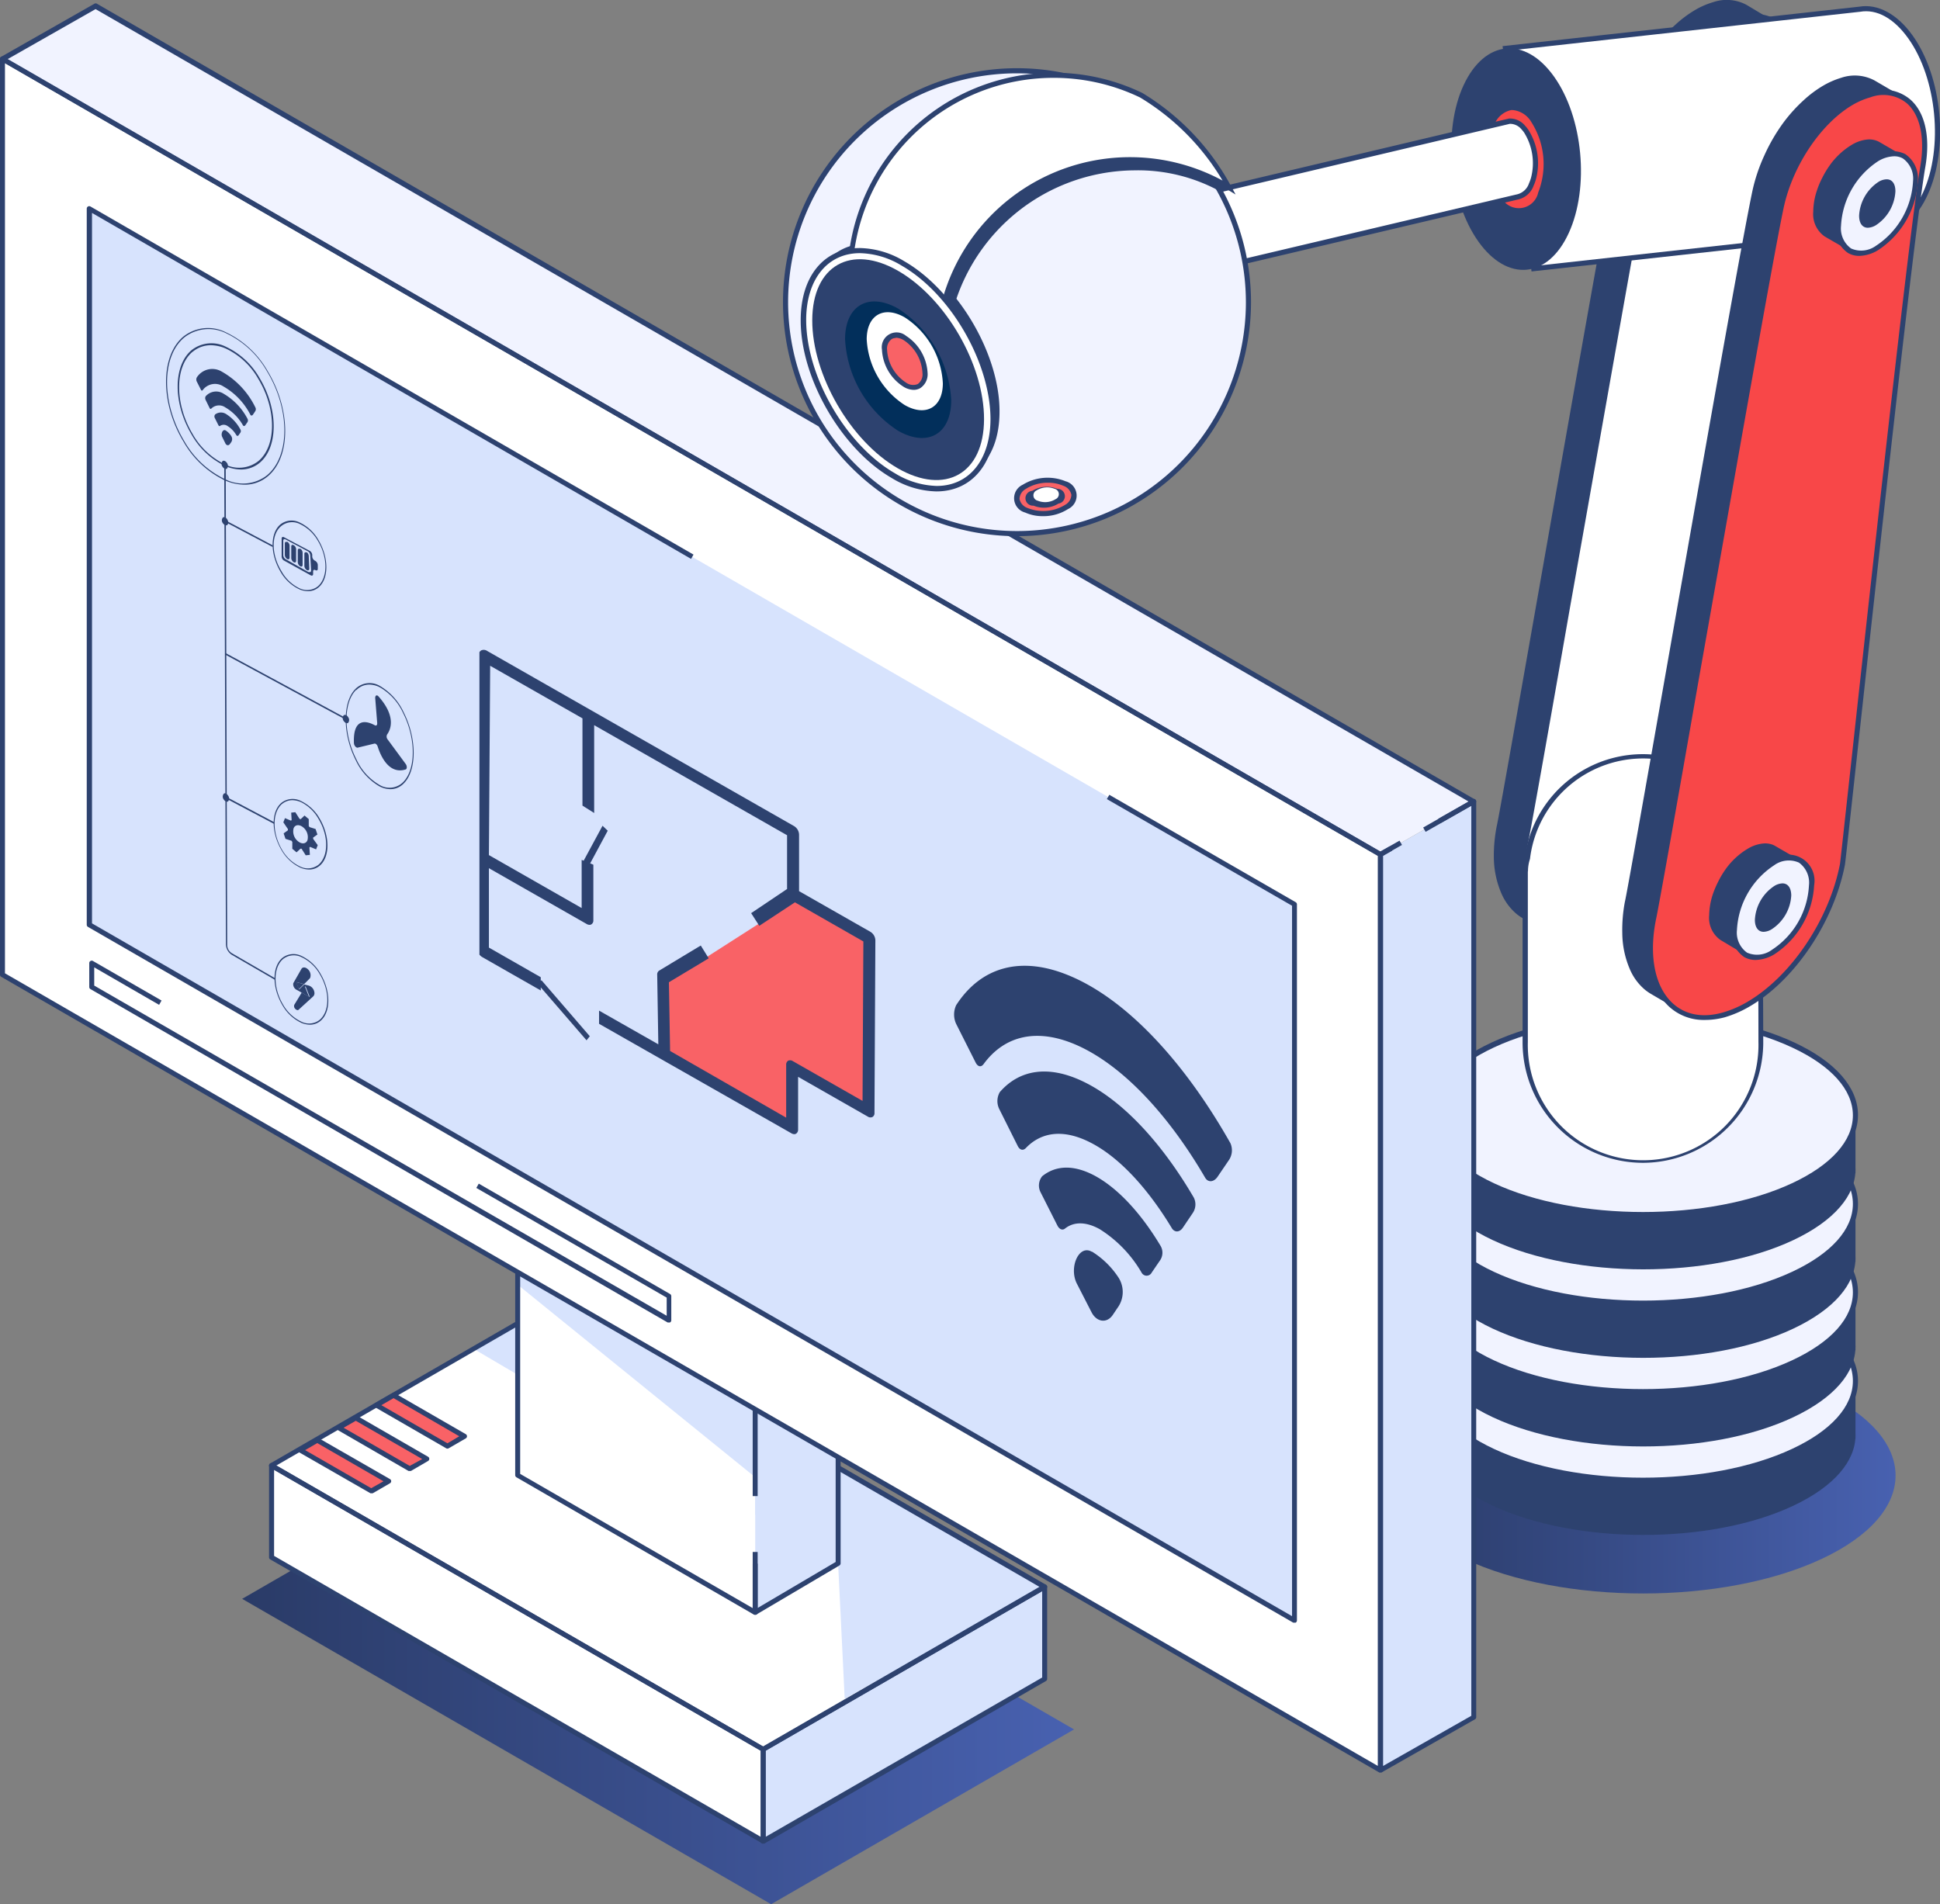 <svg xmlns="http://www.w3.org/2000/svg" xmlns:xlink="http://www.w3.org/1999/xlink" data-name="Layer 1" viewBox="0 0 261.89 257.1"><rect x="0" y="0" width="261.89" height="257.1" fill="#808080" stroke="none"/><defs><linearGradient id="a" x1="187.7" x2="255.89" y1="199.21" y2="199.21" gradientUnits="userSpaceOnUse"><stop offset="0" stop-color="#2a3b67"/><stop offset="1" stop-color="#4861b0"/></linearGradient><linearGradient id="b" x1="32.69" x2="144.99" y1="224.68" y2="224.68" xlink:href="#a"/></defs><path fill="url(#a)" d="M245.91,187.94c13.31,6.23,13.31,16.32,0,22.54s-34.91,6.22-48.22,0-13.32-16.31,0-22.54S232.59,181.72,245.91,187.94Z"/><rect width="57.36" height="7.81" x="193.12" y="186.45" fill="#2d426f"/><path fill="#2d426f" d="M242.08,184.3c11.2,5.24,11.2,13.72,0,19s-29.36,5.23-40.56,0-11.2-13.72,0-19S230.88,179.07,242.08,184.3Z"/><path fill="#f1f3ff" d="M242.08,177c11.2,5.23,11.2,13.72,0,19s-29.36,5.24-40.56,0-11.2-13.72,0-19S230.88,171.74,242.08,177Z"/><path fill="#2d426f" d="M221.8,200.19c-7.4,0-14.8-1.31-20.43-3.94s-8.6-6.07-8.6-9.8,3.06-7.2,8.6-9.79c11.26-5.26,29.59-5.26,40.85,0h0c5.55,2.59,8.6,6.07,8.6,9.79s-3,7.2-8.6,9.8S229.19,200.19,221.8,200.19Zm0-26.79c-7.29,0-14.58,1.3-20.14,3.89-5.28,2.47-8.2,5.73-8.2,9.16s2.92,6.7,8.2,9.17c11.11,5.19,29.17,5.19,40.27,0,5.29-2.47,8.2-5.73,8.2-9.17s-2.91-6.69-8.2-9.16h0C236.38,174.7,229.09,173.4,221.8,173.4Z"/><rect width="57.36" height="7.81" x="193.12" y="174.5" fill="#2d426f"/><path fill="#2d426f" d="M242.08,172.35c11.2,5.23,11.2,13.72,0,19s-29.36,5.24-40.56,0-11.2-13.72,0-19S230.88,167.11,242.08,172.35Z"/><path fill="#f1f3ff" d="M242.08,165c11.2,5.23,11.2,13.72,0,19s-29.36,5.23-40.56,0-11.2-13.73,0-19S230.88,159.79,242.08,165Z"/><path fill="#2d426f" d="M221.8,188.24c-7.4,0-14.8-1.32-20.43-4s-8.6-6.07-8.6-9.79,3.06-7.2,8.6-9.79c11.26-5.27,29.59-5.27,40.85,0,5.55,2.59,8.6,6.07,8.6,9.79s-3,7.2-8.6,9.79S229.19,188.24,221.8,188.24Zm0-26.8c-7.29,0-14.58,1.3-20.14,3.9-5.28,2.47-8.19,5.72-8.2,9.16s2.92,6.69,8.2,9.16c11.11,5.19,29.17,5.19,40.27,0,5.29-2.47,8.2-5.72,8.2-9.16s-2.91-6.69-8.2-9.16h0C236.38,162.74,229.09,161.44,221.8,161.44Z"/><rect width="57.36" height="7.81" x="193.12" y="162.54" fill="#2d426f"/><path fill="#2d426f" d="M242.08,160.39c11.2,5.24,11.2,13.72,0,19s-29.36,5.23-40.56,0-11.2-13.72,0-19S230.88,155.16,242.08,160.39Z"/><path fill="#f1f3ff" d="M242.08,153.07c11.2,5.23,11.2,13.72,0,19s-29.36,5.24-40.56,0-11.2-13.72,0-19S230.88,147.83,242.08,153.07Z"/><path fill="#2d426f" d="M221.8,176.29c-7.4,0-14.8-1.32-20.43-3.95s-8.6-6.07-8.6-9.79,3-7.21,8.6-9.8c11.26-5.26,29.59-5.26,40.85,0h0c5.55,2.59,8.6,6.07,8.6,9.8s-3,7.2-8.6,9.79S229.19,176.29,221.8,176.29Zm0-26.8c-7.29,0-14.59,1.3-20.14,3.89-5.28,2.47-8.2,5.73-8.2,9.17s2.92,6.69,8.2,9.16c11.11,5.19,29.17,5.19,40.27,0,5.29-2.47,8.2-5.73,8.2-9.16s-2.91-6.7-8.2-9.17h0C236.38,150.79,229.09,149.49,221.8,149.49Z"/><rect width="57.36" height="7.81" x="193.12" y="150.59" fill="#2d426f"/><path fill="#2d426f" d="M242.08,148.44c11.2,5.23,11.2,13.72,0,19s-29.36,5.23-40.56,0-11.2-13.73,0-19S230.88,143.2,242.08,148.44Z"/><path fill="#f1f3ff" d="M242.08,141.11c11.2,5.24,11.2,13.72,0,19s-29.36,5.23-40.56,0-11.2-13.72,0-19S230.88,135.88,242.08,141.11Z"/><path fill="#2d426f" d="M221.8,164.33c-7.4,0-14.8-1.32-20.43-4s-8.6-6.07-8.6-9.79,3-7.2,8.6-9.79c11.26-5.27,29.59-5.27,40.85,0,5.55,2.59,8.6,6.07,8.6,9.79s-3,7.2-8.6,9.79S229.19,164.33,221.8,164.33Zm0-26.79c-7.29,0-14.58,1.29-20.14,3.89-5.28,2.47-8.2,5.72-8.2,9.16s2.92,6.69,8.2,9.16c11.11,5.19,29.17,5.19,40.27,0,5.29-2.47,8.2-5.72,8.2-9.16s-2.91-6.69-8.2-9.16C236.38,138.83,229.09,137.54,221.8,137.54Z"/><g style="isolation:isolate"><path fill="#2d426f" d="M235.76.65A5.68,5.68,0,0,0,231.24.3a10.76,10.76,0,0,0-2.41,1.05,15.74,15.74,0,0,0-2.6,1.93,21,21,0,0,0-2.72,3,25.07,25.07,0,0,0-2.64,4.46,23.15,23.15,0,0,0-1.59,4.76c-2.41,11.41-16.58,93.36-17.22,96a20.52,20.52,0,0,0-.4,4.27,12.62,12.62,0,0,0,1,4.81,7.53,7.53,0,0,0,2.07,2.82,6.66,6.66,0,0,0,.82.57l3.86,2.26a6.66,6.66,0,0,1-.82-.57,7.53,7.53,0,0,1-2.07-2.82,12.62,12.62,0,0,1-1-4.81,20.46,20.46,0,0,1,.4-4.27c.64-2.65,14.81-84.6,17.22-96A23.15,23.15,0,0,1,224.73,13a25.07,25.07,0,0,1,2.64-4.46,21,21,0,0,1,2.72-3,15.4,15.4,0,0,1,2.61-1.93,10.49,10.49,0,0,1,2.4-1,5.67,5.67,0,0,1,4.52.35Z"/><path fill="#fff" d="M232.7,3.61a10.49,10.49,0,0,1,2.4-1c5.28-1.52,8.35,2.87,7.18,9.72-1.93,11.26-10.49,91.6-10.85,94.16-1.48,7.77-6.83,15.48-12.7,18.9a14.48,14.48,0,0,1-3.24,1.41c-7.05,2-11.33-3.77-9.57-13,.64-2.65,14.81-84.6,17.22-96C224.38,11.92,228.31,6.16,232.7,3.61Z"/><path fill="#2d426f" d="M212.82,127.5a6.89,6.89,0,0,1-4.75-1.76c-2.6-2.37-3.5-6.74-2.49-12,.26-1.07,2.76-15.3,5.67-31.78,4.5-25.57,10.1-57.39,11.55-64.23C224,11.84,228,5.92,232.52,3.31A10.86,10.86,0,0,1,235,2.23a5.67,5.67,0,0,1,5.61,1c2,1.76,2.7,5.09,2,9.13-1.46,8.53-6.79,57.29-9.36,80.73-.84,7.71-1.4,12.8-1.48,13.42-1.48,7.74-6.78,15.6-12.88,19.15a14.7,14.7,0,0,1-3.32,1.45A10.15,10.15,0,0,1,212.82,127.5ZM237.1,2.61a6.89,6.89,0,0,0-1.9.28,11,11,0,0,0-2.33,1h0c-4.32,2.51-8.19,8.25-9.39,14-1.44,6.82-7,38.64-11.55,64.2-3,17.17-5.41,30.74-5.68,31.81-.95,5-.13,9.15,2.28,11.35,1.73,1.57,4.1,2,6.86,1.19a13.93,13.93,0,0,0,3.16-1.38c5.94-3.45,11.1-11.13,12.54-18.66.08-.6.64-5.69,1.48-13.39,2.57-23.44,7.9-72.22,9.37-80.77.65-3.8,0-6.89-1.8-8.5A4.42,4.42,0,0,0,237.1,2.61Z"/></g><path fill="#fff" d="M259.92,26.11c2.81-6.16,1.9-15.62-2-21.12C255.83,2.08,253.34.86,251,1.24l-47.81,5.3,3.84,29.73L254.52,31C256.62,30.72,258.58,29.07,259.92,26.11Z"/><path fill="#2d426f" d="M206.75,36.65,202.84,6.23,251,.9c2.5-.42,5.13,1,7.19,3.89,4,5.59,4.91,15.22,2.06,21.46-1.35,3-3.36,4.78-5.67,5.13ZM203.61,6.84l3.75,29.05,47.12-5.2c2-.31,3.88-2,5.13-4.72h0c2.75-6,1.86-15.37-2-20.78-1.92-2.7-4.24-4-6.52-3.6Z"/><path fill="#2d426f" d="M211.78,31.45c-2.81,6.16-8.27,6.69-12.2,1.17s-4.84-15-2-21.12,8.27-6.68,12.2-1.17S214.59,25.3,211.78,31.45Z"/><path fill="#f84748" d="M208,26.12c-1.3,2.86-3.84,3.11-5.67.55a10.92,10.92,0,0,1-.94-9.84c1.3-2.86,3.84-3.11,5.67-.54A10.92,10.92,0,0,1,208,26.12Z"/><path fill="#2d426f" d="M205.1,28.78A4,4,0,0,1,202,26.87a11.35,11.35,0,0,1-1-10.18,3.34,3.34,0,0,1,6.27-.6,11.3,11.3,0,0,1,1,10.17,3.81,3.81,0,0,1-2.92,2.51Zm-.88-13.92H204A3.15,3.15,0,0,0,201.67,17a10.54,10.54,0,0,0,.91,9.48,2.67,2.67,0,0,0,5.07-.49h0a10.5,10.5,0,0,0-.91-9.48A3.27,3.27,0,0,0,204.22,14.86Z"/><path fill="#fff" d="M221.8,156.63a15.91,15.91,0,0,0,15.91-15.89s-.07-24.11-.28-24.75a15.74,15.74,0,0,0-31.26,0,5.53,5.53,0,0,0-.27,1.69v0s0,14.61,0,23a15.91,15.91,0,0,0,15.91,15.93Z"/><path fill="#2d426f" d="M221.8,157a16.27,16.27,0,0,1-16.26-16.28l0-23a5.69,5.69,0,0,1,.28-1.77,16.08,16.08,0,0,1,31.93.07c.2.59.27,20.75.28,24.78A16.28,16.28,0,0,1,221.8,157Zm-15.55-39.31,0,23a15.57,15.57,0,1,0,31.13,0c0-9.52-.12-23.94-.27-24.66a15.39,15.39,0,0,0-30.57-.06,5.31,5.31,0,0,0-.27,1.65Z"/><g style="isolation:isolate"><path fill="#2d426f" d="M253.05,10.86a5.67,5.67,0,0,0-4.52-.35,11.16,11.16,0,0,0-2.4,1.05,15.33,15.33,0,0,0-2.6,1.93,21.05,21.05,0,0,0-2.73,3A24.44,24.44,0,0,0,238.17,21a23.19,23.19,0,0,0-1.6,4.76c-2.41,11.41-16.57,93.36-17.22,96A20.42,20.42,0,0,0,219,126a12.62,12.62,0,0,0,1,4.81,7.41,7.41,0,0,0,2.06,2.82,6.66,6.66,0,0,0,.82.57l3.86,2.26a6.81,6.81,0,0,1-2.88-3.39,12.66,12.66,0,0,1-1-4.81,20.42,20.42,0,0,1,.39-4.27c.65-2.65,14.81-84.6,17.22-96a23,23,0,0,1,1.6-4.76,24.44,24.44,0,0,1,2.63-4.46,21.05,21.05,0,0,1,2.73-3,15.33,15.33,0,0,1,2.6-1.93,10.69,10.69,0,0,1,2.4-1.05,5.67,5.67,0,0,1,4.52.35Z"/><path fill="#f84748" d="M250,13.82a10.69,10.69,0,0,1,2.4-1.05c5.29-1.52,8.36,2.87,7.18,9.72-1.93,11.26-10.49,91.6-10.84,94.16-1.49,7.77-6.83,15.48-12.71,18.9a14.29,14.29,0,0,1-3.24,1.41c-7,2-11.33-3.77-9.57-13,.65-2.65,14.81-84.6,17.22-96C241.68,22.13,245.6,16.37,250,13.82Z"/><path fill="#2d426f" d="M230.11,137.71a6.91,6.91,0,0,1-4.75-1.76c-2.59-2.37-3.5-6.74-2.49-12,.26-1.07,2.77-15.33,5.68-31.83,4.5-25.55,10.1-57.35,11.55-64.18,1.24-5.88,5.24-11.8,9.72-14.41h0a10.68,10.68,0,0,1,2.48-1.08,5.65,5.65,0,0,1,5.6,1c2,1.77,2.71,5.1,2,9.14-1.46,8.52-6.78,57.22-9.34,80.62-.85,7.77-1.41,12.9-1.5,13.53-1.48,7.73-6.77,15.6-12.87,19.15a15.1,15.1,0,0,1-3.32,1.45A10.27,10.27,0,0,1,230.11,137.71ZM250.17,14.12h0c-4.33,2.51-8.19,8.25-9.4,14-1.44,6.81-7,38.6-11.54,64.15-3,17.2-5.42,30.78-5.68,31.86-1,5-.13,9.15,2.28,11.35,1.73,1.57,4.1,2,6.86,1.19a14.33,14.33,0,0,0,3.16-1.38c5.94-3.46,11.09-11.13,12.54-18.66.08-.6.64-5.73,1.49-13.49,2.56-23.41,7.89-72.13,9.35-80.67.65-3.8,0-6.9-1.79-8.5a5,5,0,0,0-4.95-.83A10.4,10.4,0,0,0,250.17,14.12Z"/></g><g style="isolation:isolate"><path fill="#2d426f" d="M231.2,120.81a12.86,12.86,0,0,1,.74-1.76,12,12,0,0,1,1-1.68,9.88,9.88,0,0,1,3-2.78,4.94,4.94,0,0,1,2.15-.71,2.87,2.87,0,0,1,1.18.16,2.33,2.33,0,0,1,.39.19l3.35,1.94a3.39,3.39,0,0,0-.39-.18,2.87,2.87,0,0,0-1.18-.16,4.69,4.69,0,0,0-2.15.71,9.88,9.88,0,0,0-3,2.78,12.5,12.5,0,0,0-1,1.67,13.54,13.54,0,0,0-.74,1.77,9.34,9.34,0,0,0-.47,2.8,3.63,3.63,0,0,0,1.52,3.35l-3.35-2a3.65,3.65,0,0,1-1.52-3.35A9.39,9.39,0,0,1,231.2,120.81Z"/><path fill="#f1f3ff" d="M239.29,116.54a11.45,11.45,0,0,0-5.21,9c0,3.32,2.36,4.65,5.24,3a11.45,11.45,0,0,0,5.21-9C244.52,116.21,242.18,114.87,239.29,116.54Z"/><path fill="#2d426f" d="M237,129.61a3.09,3.09,0,0,1-1.54-.39,4,4,0,0,1-1.71-3.66,11.88,11.88,0,0,1,5.39-9.32h0a3.52,3.52,0,0,1,5.76,3.28,11.9,11.9,0,0,1-5.38,9.33A5.12,5.12,0,0,1,237,129.61Zm2.48-12.77a11.12,11.12,0,0,0-5,8.72,3.32,3.32,0,0,0,1.36,3.06,3.37,3.37,0,0,0,3.36-.38,11.06,11.06,0,0,0,5-8.71,3.32,3.32,0,0,0-1.35-3.06,3.36,3.36,0,0,0-3.37.37Z"/></g><path fill="#2d426f" d="M238.08,125.81c-.74,0-1.18-.61-1.18-1.62a5.85,5.85,0,0,1,2.64-4.58,2.28,2.28,0,0,1,1.08-.34c.74,0,1.18.61,1.19,1.63a5.81,5.81,0,0,1-2.65,4.57,2.22,2.22,0,0,1-1.08.34Z"/><g style="isolation:isolate"><path fill="#2d426f" d="M245.27,25.74A11.15,11.15,0,0,1,246,24a12.43,12.43,0,0,1,1-1.67,10,10,0,0,1,3-2.79,5,5,0,0,1,2.15-.71,2.84,2.84,0,0,1,1.18.17,2.32,2.32,0,0,1,.39.18l3.35,1.95a2.35,2.35,0,0,0-.39-.19,3,3,0,0,0-1.18-.16,5,5,0,0,0-2.15.71,10,10,0,0,0-3,2.78,11.93,11.93,0,0,0-1,1.68,10.77,10.77,0,0,0-.74,1.76,9.1,9.1,0,0,0-.48,2.8,3.66,3.66,0,0,0,1.53,3.35l-3.35-1.94a3.68,3.68,0,0,1-1.53-3.35A9.17,9.17,0,0,1,245.27,25.74Z"/><path fill="#f1f3ff" d="M253.35,21.47a11.51,11.51,0,0,0-5.21,9c0,3.32,2.36,4.66,5.25,3a11.53,11.53,0,0,0,5.21-9C258.59,21.14,256.24,19.8,253.35,21.47Z"/><path fill="#2d426f" d="M251,34.55a3,3,0,0,1-1.54-.4,4,4,0,0,1-1.7-3.66,11.87,11.87,0,0,1,5.38-9.32,4,4,0,0,1,4.06-.37,4,4,0,0,1,1.7,3.66,11.87,11.87,0,0,1-5.38,9.32A5.11,5.11,0,0,1,251,34.55ZM255.7,21.1a4.37,4.37,0,0,0-2.17.67h0a11.11,11.11,0,0,0-5,8.72,3.33,3.33,0,0,0,1.36,3.06,3.39,3.39,0,0,0,3.36-.37,11.11,11.11,0,0,0,5-8.72,3.33,3.33,0,0,0-1.36-3.06A2.36,2.36,0,0,0,255.7,21.1Z"/></g><path fill="#2d426f" d="M252.15,30.75c-.74,0-1.18-.61-1.18-1.63a5.83,5.83,0,0,1,2.64-4.58,2.2,2.2,0,0,1,1.08-.33c.74,0,1.18.6,1.18,1.62a5.83,5.83,0,0,1-2.64,4.58,2.28,2.28,0,0,1-1.08.34Z"/><polygon fill="url(#b)" points="32.69 215.87 104.1 257.1 144.99 233.5 73.58 192.27 32.69 215.87"/><polygon fill="#fff" points="36.66 197.87 103.03 236.19 141.02 214.25 74.65 175.93 36.66 197.87"/><polygon fill="#d7e3fd" points="103.03 248.58 141.02 226.64 141.02 214.25 103.03 236.19 103.03 248.58"/><polygon fill="#fff" points="36.66 210.26 103.03 248.58 103.03 236.19 36.66 197.87 36.66 210.26"/><polygon fill="#d7e3fd" points="63.79 182.03 113.14 211.09 114.03 229.36 141.02 214.25 74.24 176.21 63.79 182.03"/><polygon fill="#f96266" points="40.55 195.78 50.14 201.32 52.44 199.99 42.86 194.45 40.55 195.78"/><polygon fill="#f96266" points="45.73 192.77 55.31 198.31 57.62 196.97 48.03 191.44 45.73 192.77"/><polygon fill="#f96266" points="50.81 189.72 60.4 195.25 62.71 193.92 53.12 188.39 50.81 189.72"/><path fill="#2d426f" d="M43,194.16a.34.34,0,0,0-.34,0l-2.31,1.33a.34.34,0,0,0-.16.3.33.33,0,0,0,.16.28L50,201.61a.33.33,0,0,0,.17,0,.32.32,0,0,0,.16,0l2.31-1.34a.34.34,0,0,0,.17-.29.33.33,0,0,0-.17-.28Zm7.11,6.77-8.92-5.14,1.64-.95L51.77,200Z"/><path fill="#2d426f" d="M48.2,191.15a.34.34,0,0,0-.34,0l-2.3,1.33a.33.33,0,0,0,0,.58l9.58,5.54a.33.33,0,0,0,.17,0,.35.35,0,0,0,.17,0l2.3-1.34a.33.33,0,0,0,0-.58Zm7.11,6.77-8.92-5.15,1.64-.94L57,197Z"/><path fill="#2d426f" d="M53.29,188.1a.34.34,0,0,0-.34,0l-2.3,1.33a.33.33,0,0,0,0,.58l9.58,5.53a.34.34,0,0,0,.17.05.37.37,0,0,0,.17-.05l2.3-1.33a.33.33,0,0,0,0-.58Zm7.11,6.77-8.92-5.15,1.64-.95L62,193.92Z"/><path fill="#2d426f" d="M74.82,175.64a.32.32,0,0,0-.33,0l-38,21.94a.33.33,0,0,0,0,.58l66.37,38.31a.34.34,0,0,0,.17.05.33.33,0,0,0,.16-.05l38-21.93a.33.33,0,0,0,0-.58ZM103,235.8l-65.7-37.93,37.32-21.56,65.7,37.94Z"/><path fill="#2d426f" d="M140.86,214l-38,21.94a.32.32,0,0,0-.17.28v12.4a.32.32,0,0,0,.17.29.33.33,0,0,0,.17,0,.32.32,0,0,0,.16,0l38-21.94a.34.34,0,0,0,.17-.29V214.25a.34.34,0,0,0-.17-.29A.32.32,0,0,0,140.86,214Zm-.17,12.49L103.36,248V236.38l37.33-21.55Z"/><path fill="#2d426f" d="M103.19,235.9,36.82,197.58a.34.34,0,0,0-.5.29v12.39a.32.32,0,0,0,.17.29l66.37,38.32a.33.33,0,0,0,.17,0,.32.32,0,0,0,.16,0,.32.32,0,0,0,.17-.29v-12.4A.32.32,0,0,0,103.19,235.9Zm-.5,12.1L37,210.07V198.45l65.7,37.93Z"/><polygon fill="#fff" points="69.89 199.19 101.95 217.7 101.95 182.82 69.89 164.31 69.89 199.19"/><polygon fill="#d7e3fd" points="101.95 217.7 113.14 211.09 113.14 176.21 101.95 182.82 101.95 217.7"/><polygon fill="#d7e3fd" points="69.95 173.51 101.78 199.31 101.95 189.47 70.05 171.14 69.95 173.51"/><path fill="#2d426f" d="M70.06,164a.34.34,0,0,0-.51.29v34.88a.34.34,0,0,0,.17.29L101.78,218a.34.34,0,0,0,.17,0,.37.37,0,0,0,.17,0,.34.34,0,0,0,.16-.29v-6.59h-.67v6L70.22,199V164.89L101.61,183v6.78h.67v-7a.34.34,0,0,0-.16-.29Z"/><path fill="#2d426f" d="M113.31,175.92a.34.34,0,0,0-.34,0l-11.19,6.61a.34.34,0,0,0-.17.29V202h.67V183l10.53-6.21v34.1l-10.53,6.21v-7.56h-.67v8.15a.34.34,0,0,0,.17.29.31.31,0,0,0,.34,0l11.19-6.61a.36.36,0,0,0,.17-.29V176.21A.34.34,0,0,0,113.31,175.92Z"/><polygon fill="#fff" points=".33 131.6 186.37 239.01 186.37 115.36 .33 7.95 .33 131.6"/><polygon fill="#d7e3fd" points="12.01 124.86 174.7 218.79 174.7 122.1 12.01 28.17 12.01 124.86"/><path fill="#2d426f" d="M149.75,107.31l-.33.58,25,14.4v95.92l-162-93.54V28.75L93,75.29l.29.17.33-.58-81.41-47a.33.33,0,0,0-.33,0,.34.34,0,0,0-.17.29v96.69a.34.34,0,0,0,.17.29l162.69,93.93a.37.37,0,0,0,.17,0,.34.34,0,0,0,.17,0,.34.34,0,0,0,.17-.29V122.1a.34.34,0,0,0-.17-.29Z"/><polygon fill="#d7e3fd" points="186.37 239.01 198.95 231.85 198.95 108.2 186.37 115.36 186.37 239.01"/><polygon fill="#f1f3ff" points=".33 7.95 186.37 115.36 198.95 108.2 12.91 .79 .33 7.95"/><path fill="#2d426f" d="M64.63,159.81l-.33.58L90,175.2v2.45L12.72,133.07v-2.46l8.76,5.06.33-.58-9.26-5.34a.32.32,0,0,0-.33,0,.31.31,0,0,0-.17.29v3.22a.32.32,0,0,0,.17.29l77.9,45a.33.33,0,0,0,.16,0,.34.34,0,0,0,.17,0,.34.34,0,0,0,.17-.29V175a.34.34,0,0,0-.17-.29Z"/><path fill="#2d426f" d="M.5,7.66a.32.32,0,0,0-.33,0A.32.32,0,0,0,0,8V131.6a.32.32,0,0,0,.17.29l186,107.41a.29.29,0,0,0,.16,0,.33.33,0,0,0,.17,0,.34.34,0,0,0,.17-.29V115.36a.34.34,0,0,0-.17-.29ZM186,238.43.67,131.41V8.53L186,115.55Z"/><path fill="#2d426f" d="M198.78,107.91l-4.63,2.64.33.58,4.14-2.35V231.66l-11.91,6.77V115.55l1.23-.7-.33-.58-1.4.8a.32.32,0,0,0-.17.29V239a.34.34,0,0,0,.16.29.35.35,0,0,0,.17,0,.33.33,0,0,0,.17,0l12.58-7.16a.32.32,0,0,0,.16-.29V108.2a.34.34,0,0,0-.16-.29A.34.34,0,0,0,198.78,107.91Z"/><path fill="#2d426f" d="M13.08.5a.33.33,0,0,0-.33,0L.17,7.66a.33.33,0,0,0,0,.58l186,107.41a.29.29,0,0,0,.16,0,.33.33,0,0,0,.17,0l2.76-1.57-.33-.58-2.6,1.47L1,8l11.9-6.77,185.37,107-6.15,3.5.33.58,6.66-3.79a.34.34,0,0,0,.16-.29.32.32,0,0,0-.16-.29Z"/><path fill="#2d426f" d="M25.87,47.27c-2.52,2.11-2.51,7.22,0,11.41a10.23,10.23,0,0,0,4.54,4.24,5.42,5.42,0,0,0,2.11.47,3.92,3.92,0,0,0,2.54-.91c2.52-2.11,2.51-7.23,0-11.41a10.22,10.22,0,0,0-4.54-4.24A4.32,4.32,0,0,0,25.87,47.27Zm.15.22a3.8,3.8,0,0,1,2.46-.88,5.2,5.2,0,0,1,2,.45,9.89,9.89,0,0,1,4.39,4.1c2.46,4.07,2.47,9.05,0,11.1a4.21,4.21,0,0,1-4.51.43A9.92,9.92,0,0,1,26,58.59C23.58,54.52,23.57,49.54,26,47.49Z"/><path fill="#2d426f" d="M24.76,45.44c-3.13,2.61-3.12,9,0,14.17a12.77,12.77,0,0,0,5.62,5.26,6.83,6.83,0,0,0,2.63.57,4.81,4.81,0,0,0,3.14-1.13c3.14-2.61,3.12-9,0-14.17a12.74,12.74,0,0,0-5.63-5.26A5.36,5.36,0,0,0,24.76,45.44Zm.1.14A5.29,5.29,0,0,1,30.54,45a12.53,12.53,0,0,1,5.52,5.16c3.1,5.13,3.11,11.39,0,14a5.27,5.27,0,0,1-5.67.54,12.52,12.52,0,0,1-5.53-5.17C21.79,54.42,21.78,48.16,24.86,45.58Z"/><path fill="#2d426f" d="M37.86,70.8c-1.41,1.18-1.41,4,0,6.38a5.75,5.75,0,0,0,2.54,2.38,3.07,3.07,0,0,0,1.18.26A2.17,2.17,0,0,0,43,79.31c1.41-1.18,1.4-4,0-6.38a5.75,5.75,0,0,0-2.54-2.38A2.43,2.43,0,0,0,37.86,70.8ZM38,71a2.32,2.32,0,0,1,2.5-.24A5.51,5.51,0,0,1,42.9,73c1.37,2.26,1.37,5,0,6.17a2.34,2.34,0,0,1-2.51.24A5.49,5.49,0,0,1,38,77.12C36.6,74.86,36.59,72.09,38,71Z"/><path fill="#2d426f" d="M38,108.39c-1.41,1.17-1.4,4,0,6.38a5.78,5.78,0,0,0,2.54,2.37,3.12,3.12,0,0,0,1.19.26,2.17,2.17,0,0,0,1.42-.51c1.41-1.17,1.4-4,0-6.38a5.78,5.78,0,0,0-2.54-2.37A2.43,2.43,0,0,0,38,108.39Zm.1.14a2.13,2.13,0,0,1,1.37-.49,3.05,3.05,0,0,1,1.14.25A5.56,5.56,0,0,1,43,110.57c1.37,2.27,1.37,5,0,6.18a2.34,2.34,0,0,1-2.5.24,5.56,5.56,0,0,1-2.44-2.28C36.73,112.44,36.73,109.67,38.09,108.53Z"/><path fill="#2d426f" d="M38.12,129.33c-1.41,1.18-1.41,4,0,6.38a5.75,5.75,0,0,0,2.54,2.38,3.11,3.11,0,0,0,1.18.26,2.21,2.21,0,0,0,1.42-.51c1.41-1.18,1.41-4,0-6.38a5.75,5.75,0,0,0-2.54-2.38A2.43,2.43,0,0,0,38.12,129.33Zm.1.15a2.32,2.32,0,0,1,2.5-.24,5.51,5.51,0,0,1,2.44,2.28c1.37,2.26,1.37,5,0,6.17a2.3,2.3,0,0,1-2.5.24,5.51,5.51,0,0,1-2.44-2.28C36.86,133.39,36.86,130.62,38.22,129.48Z"/><path fill="#2d426f" d="M48,93c-1.78,1.77-1.77,6.07,0,9.59a8,8,0,0,0,3.21,3.57,3.35,3.35,0,0,0,1.5.39,2.48,2.48,0,0,0,1.79-.77c1.79-1.77,1.78-6.07,0-9.59a8,8,0,0,0-3.21-3.57A2.7,2.7,0,0,0,48,93Zm.11.17a2.42,2.42,0,0,1,1.74-.74,3.14,3.14,0,0,1,1.45.38,7.7,7.7,0,0,1,3.11,3.45c1.75,3.43,1.75,7.62,0,9.35a2.59,2.59,0,0,1-3.19.36,7.65,7.65,0,0,1-3.11-3.45C46.34,99.06,46.34,94.86,48.08,93.14Z"/><path fill="#2d426f" d="M30.45,58.11h0a2.45,2.45,0,0,1,.77.77.76.76,0,0,1,0,.81l-.18.25c-.17.26-.47.22-.61-.07L30,59C29.78,58.57,30.07,57.9,30.45,58.11Z"/><path fill="#2d426f" d="M30.52,55.9A5.55,5.55,0,0,1,32.46,58a.41.41,0,0,1,0,.4l-.25.36a.17.17,0,0,1-.3,0,3.55,3.55,0,0,0-1.21-1.25.87.87,0,0,0-1,0c-.07.06-.16,0-.21-.09l-.5-1a.43.43,0,0,1,.05-.46A1.29,1.29,0,0,1,30.52,55.9Z"/><path fill="#2d426f" d="M29.88,50.14A11.14,11.14,0,0,1,34.47,55a.51.51,0,0,1,0,.5l-.32.48c-.11.16-.28.17-.36,0a9.27,9.27,0,0,0-3.64-3.81,2.06,2.06,0,0,0-2.79.51c-.07.09-.17.08-.23-.05l-.57-1.12a.64.64,0,0,1,0-.54A2.48,2.48,0,0,1,29.88,50.14Z"/><path fill="#2d426f" d="M30.22,53.18a8.46,8.46,0,0,1,3.19,3.36.46.46,0,0,1,0,.45l-.29.42c-.1.14-.25.15-.33,0A6.54,6.54,0,0,0,30.41,55a1.48,1.48,0,0,0-1.88.16c-.07.08-.17.06-.23-.06L27.76,54a.53.53,0,0,1,0-.49A1.87,1.87,0,0,1,30.22,53.18Z"/><path fill="#2d426f" d="M39.63,73.6h0c-.17-.09-.31,0-.31.16v1.62a.71.71,0,0,0,.33.53h0c.18.1.32,0,.32-.17l0-1.63A.65.65,0,0,0,39.63,73.6Zm1.77,1,0,0c-.18-.09-.32,0-.31.17l0,1.66a.7.7,0,0,0,.34.54l0,0c.18.1.32,0,.32-.19l-.07-1.66A.69.69,0,0,0,41.4,74.55Zm-.89-.48h0c-.17-.1-.31,0-.31.17l0,1.63a.69.69,0,0,0,.33.54h0c.18.1.32,0,.32-.18l0-1.65A.65.65,0,0,0,40.51,74.07Zm1.64,1.08v-.31a.71.71,0,0,0-.34-.52l-3.48-1.84c-.17-.09-.3,0-.31.16v2.47a.65.65,0,0,0,.31.52l3.62,2c.19.1.33,0,.32-.19v-.33c0-.2.13-.28.31-.18h0c.19.1.33,0,.32-.18l0-.54a.71.71,0,0,0-.35-.54h0A.69.69,0,0,1,42.15,75.15Zm-.48,2.06L38.56,75.5a.66.66,0,0,1-.32-.53V73c0-.19.14-.26.31-.17l3,1.6a.67.67,0,0,1,.33.52L42,77C42,77.23,41.85,77.31,41.67,77.21Zm-2.91-4.07,0,0c-.17-.09-.31,0-.31.17v1.59a.68.68,0,0,0,.32.53h0c.18.1.32,0,.32-.17V73.64A.62.62,0,0,0,38.76,73.14Z"/><path fill="#2d426f" d="M38.87,111.94a.86.86,0,0,0,0,.16l-.58.42.25.74.82.26a1.3,1.3,0,0,0,.1.15v.93l.57.48.53-.49.15,0,.56.89.56-.06-.06-1,.09-.08.81.34.22-.57-.62-.86a.86.86,0,0,0,0-.16l.58-.42-.25-.74-.82-.26a1.3,1.3,0,0,0-.1-.15v-.93l-.57-.48-.53.5a.94.94,0,0,0-.15-.06l-.56-.89-.56.06.06,1-.09.08-.81-.34-.22.57Zm.76-.09c.19-.52.77-.58,1.29-.15a1.71,1.71,0,0,1,.59,1.73c-.19.52-.77.58-1.29.15A1.71,1.71,0,0,1,39.63,111.85Z"/><path fill="#2d426f" d="M50.59,97.92c.2.11.35,0,.33-.31l-.27-3.37c0-.35.22-.47.45-.21,2.44,2.75,1.61,4.52,1.15,5.15a.63.63,0,0,0,.09.67l2.42,3.29c.21.28.2.68,0,.75-2.31.72-3.41-1.94-3.77-3.08-.08-.27-.29-.45-.45-.41l-2.28.55c-.2,0-.46-.28-.48-.61C47.62,96.65,49.72,97.44,50.59,97.92Z"/><path fill="#2d426f" d="M30.67,127.63a1.33,1.33,0,0,0,.63,1.07l5.78,3.35,0,.22-5.78-3.35a1.73,1.73,0,0,1-.8-1.38l-.23-64.82.2.09Z"/><polygon fill="#2d426f" points="37.01 111.01 37 111.24 30.49 107.8 30.51 107.57 37.01 111.01"/><polygon fill="#2d426f" points="36.83 73.64 36.82 73.86 30.31 70.42 30.33 70.2 36.83 73.64"/><polygon fill="#2d426f" points="46.73 96.97 46.71 97.19 30.46 88.41 30.48 88.19 46.73 96.97"/><path fill="#2d426f" d="M47,96.83a.62.62,0,0,1,0,.76c-.17.14-.44,0-.61-.25a.65.65,0,0,1,0-.76C46.58,96.44,46.85,96.56,47,96.83Z"/><path fill="#2d426f" d="M30.8,107.43a.62.62,0,0,1,0,.76c-.16.14-.44,0-.6-.25a.62.62,0,0,1,0-.76C30.36,107,30.63,107.16,30.8,107.43Z"/><path fill="#2d426f" d="M30.68,70.13c.17.28.17.62,0,.75s-.43,0-.6-.25a.61.61,0,0,1,0-.75C30.24,69.74,30.51,69.85,30.68,70.13Z"/><path fill="#2d426f" d="M30.64,62.51a.62.62,0,0,1,0,.76c-.16.14-.43,0-.6-.25a.62.62,0,0,1,0-.76C30.2,62.13,30.47,62.24,30.64,62.51Z"/><polygon fill="#2d426f" points="41.71 134.57 40.63 133.98 41.13 133.12 41.71 134.57"/><polygon fill="#2d426f" points="40.34 133.55 39.96 132.6 41.03 132.87 40.34 133.55"/><path fill="#2d426f" d="M40,133.62a.86.86,0,0,1-.42-.77.29.29,0,0,1,.05-.17l1.06-1.86c.17-.29.57-.26.9.07a1.09,1.09,0,0,1,.28,1.14l-.07.09-.74.75L40,132.6l.38,1,.69-.68.63.15a1.12,1.12,0,0,1,.74.91.62.62,0,0,1-.14.53h0l-2,1.83c-.12.11-.34,0-.48-.17a.5.5,0,0,1-.09-.51l1-1.64,1.09.59-.58-1.45-.51.86-.63-.35Z"/><polygon fill="#f96266" points="117.34 126.63 117.22 149.94 106.92 144.05 106.88 152.19 90.12 142.35 90.08 132.63 107.88 121.23 117.34 126.63"/><path fill="#2d426f" d="M65.77,87.89l41.43,23.65a1.4,1.4,0,0,1,.67,1.15l0,7.63,9.63,5.49a1.4,1.4,0,0,1,.67,1.15l-.12,23.3a.59.59,0,0,1-.27.55.63.63,0,0,1-.63-.05l-9.41-5.37,0,7.13a.64.64,0,0,1-.28.55.48.48,0,0,1-.24.06.77.77,0,0,1-.39-.12L80.87,138.23v-1.78l8,4.55-.15-9.39a.62.62,0,0,1,.26-.56l5.62-3.39,1.07,1.73-5.37,3.23.16,9.28,15.67,9,0-7.14a.61.61,0,0,1,.27-.55.66.66,0,0,1,.63.06l9.41,5.37.11-21.53-9.24-5.28L102.5,125l-1.1-1.71,4.85-3.26,0-7.26L80.21,97.91l0,11.86-1.58-1,0-11.78L66.17,89.89,66,115.45l12.52,7.15,0-6.5.27.11,2.55-4.72.7.67-2.37,4.41.43.18,0,7.51a.6.6,0,0,1-.28.55.48.48,0,0,1-.24.06.79.79,0,0,1-.39-.12L66,117.22,66,127.94l7,4v.51l.09-.11,6.53,7.57-.44.55L73,133.31v.42l-7.94-4.53a1.43,1.43,0,0,1-.34-.31V88.06a.67.67,0,0,1,.25-.25A.83.83,0,0,1,65.77,87.89Z"/><path fill="#2d426f" d="M147.38,169l.05,0a11.61,11.61,0,0,1,3.6,3.55,3.62,3.62,0,0,1,0,3.78l-.8,1.19c-.8,1.2-2.19,1-2.88-.35l-2-3.9C144.29,171.11,145.64,168,147.38,169Z"/><path fill="#2d426f" d="M147.71,158.7c3.24,1.72,6.42,5.24,9,9.58a1.83,1.83,0,0,1-.09,1.86l-1.14,1.67a.77.77,0,0,1-1.38,0,17,17,0,0,0-5.64-5.85c-1.93-1.07-3.55-1-4.71-.07-.34.26-.75.07-1-.41l-2.29-4.53a2,2,0,0,1,.23-2.14C142.46,157.38,144.83,157.19,147.71,158.7Z"/><path fill="#2d426f" d="M144.73,131.89c7.68,3.36,15.32,11.75,21.37,22.46a2.36,2.36,0,0,1-.23,2.32l-1.51,2.22c-.51.74-1.28.79-1.67.12-4.84-8.3-10.85-14.85-16.91-17.71-5.71-2.68-10.19-1.47-13,2.37-.33.45-.78.38-1.08-.22l-2.62-5.2a3,3,0,0,1,0-2.54C132.34,130.67,137.73,128.82,144.73,131.89Z"/><path fill="#2d426f" d="M146.3,146.06c5.34,2.59,10.61,8.36,14.86,15.64a2.06,2.06,0,0,1-.14,2.07l-1.35,2c-.45.65-1.14.66-1.51,0-3.17-5.24-7-9.49-10.94-11.5-3.72-1.91-6.7-1.4-8.74.74-.36.37-.81.28-1.09-.28l-2.5-5a2.43,2.43,0,0,1,.08-2.28C137.54,144.49,141.43,143.69,146.3,146.06Z"/><g style="isolation:isolate"><path fill="#fff" d="M203.77,16.37a2.33,2.33,0,0,1,1.88.85,4.63,4.63,0,0,1,.37.46A8.17,8.17,0,0,1,207,24h0a5.86,5.86,0,0,1-.32.86,2.54,2.54,0,0,1-1.93,1.69L152.1,39.05A2.54,2.54,0,0,0,154,37.37a6.41,6.41,0,0,0,.31-.87,8.09,8.09,0,0,0-1-6.36,3.54,3.54,0,0,0-.37-.46,2.3,2.3,0,0,0-1.88-.85Z"/><path fill="#2d426f" d="M152.14,39.4l-.12-.69.44-.1a2.53,2.53,0,0,0,1.26-1.39,4.08,4.08,0,0,0,.29-.81,7.75,7.75,0,0,0-.95-6.07,3,3,0,0,0-.34-.42,1.94,1.94,0,0,0-1.59-.74l-.12-.69L203.73,16a2.67,2.67,0,0,1,2.17,1,4.17,4.17,0,0,1,.4.5,8.41,8.41,0,0,1,1.06,6.65,5.85,5.85,0,0,1-.33.92,2.91,2.91,0,0,1-2.22,1.89L152.67,39.27A2,2,0,0,1,152.14,39.4Zm.37-10.55a3.23,3.23,0,0,1,.71.59,4.21,4.21,0,0,1,.41.5,8.41,8.41,0,0,1,1.05,6.65,5.55,5.55,0,0,1-.32.92,4.49,4.49,0,0,1-.44.75l50.78-12a2.24,2.24,0,0,0,1.7-1.49,5.92,5.92,0,0,0,.29-.81,7.79,7.79,0,0,0-.95-6.07,3.84,3.84,0,0,0-.35-.43,2,2,0,0,0-1.57-.74Z"/><path fill="#263367" d="M153.34,30.14a8,8,0,0,1,.7,7.23c-1,2.1-2.84,2.27-4.19.37a8,8,0,0,1-.69-7.22C150.12,28.42,152,28.25,153.34,30.14Z"/></g><path fill="#f1f3ff" d="M137.29,9.55A31.25,31.25,0,1,0,168.54,40.8,31.25,31.25,0,0,0,137.29,9.55Z"/><path fill="#2d426f" d="M137.29,72.39A31.59,31.59,0,1,1,168.88,40.8,31.62,31.62,0,0,1,137.29,72.39Zm0-62.49a30.9,30.9,0,1,0,30.9,30.9A30.93,30.93,0,0,0,137.29,9.9Z"/><path fill="#2d426f" d="M116.09,39c0,.06,0,.13,0,.19a5,5,0,0,1,1.79.33,29.64,29.64,0,0,1,9.23,6.26l.72.7A25.59,25.59,0,0,1,153.11,23a23,23,0,0,1,11.67,2.88l1.19-.52s-18.82-13.76-23-13.76C128.13,11.55,116.09,23.85,116.09,39Z"/><path fill="#2d426f" d="M122.79,34.65A11.73,11.73,0,0,0,117,32.91c-4.61,0-7.59,3.69-7.61,9.39,0,7.72,5.43,17.16,12.14,21a11.66,11.66,0,0,0,5.8,1.74c4.6,0,7.58-3.68,7.6-9.38C135,48,129.51,38.53,122.79,34.65Z"/><path fill="#fff" d="M154.06,12.85a27.48,27.48,0,0,0-39.34,24.79v.2a4.94,4.94,0,0,1,1.83.33A29.94,29.94,0,0,1,126,44.43c.25.22.49.46.73.69A25.94,25.94,0,0,1,166,25.31,32.77,32.77,0,0,0,154.06,12.85Z"/><path fill="#2d426f" d="M127,45.89l-.52-.52-.73-.69a30.08,30.08,0,0,0-9.31-6.19,4.85,4.85,0,0,0-1.71-.31h-.34v-.54A27.85,27.85,0,0,1,142.19,9.82a27.53,27.53,0,0,1,12,2.72h0a33,33,0,0,1,12,12.6l.61,1.12-1.09-.66a25.58,25.58,0,0,0-38.73,19.55ZM115.06,37.5a5.15,5.15,0,0,1,1.62.35,30.69,30.69,0,0,1,9.53,6.32l.23.21a26.29,26.29,0,0,1,38.6-20A32.34,32.34,0,0,0,153.9,13.16a26.86,26.86,0,0,0-11.71-2.65A27.16,27.16,0,0,0,115.06,37.5Z"/><path fill="#fff" d="M121.87,35.58a11.68,11.68,0,0,0-5.79-1.75c-4.6,0-7.59,3.69-7.6,9.4,0,7.72,5.42,17.15,12.14,21A11.68,11.68,0,0,0,126.41,66C131,66,134,62.33,134,56.63,134,48.9,128.59,39.46,121.87,35.58Z"/><path fill="#2d426f" d="M126.41,66.35a12,12,0,0,1-6-1.79c-6.82-3.93-12.34-13.5-12.32-21.33,0-5.92,3.14-9.74,8-9.74a12,12,0,0,1,6,1.79c6.82,3.93,12.35,13.51,12.32,21.35C134.35,62.54,131.23,66.35,126.41,66.35ZM116.08,34.18c-4.39,0-7.24,3.55-7.25,9,0,7.61,5.34,16.91,12,20.73a11.34,11.34,0,0,0,5.62,1.7c4.4,0,7.24-3.55,7.26-9,0-7.62-5.35-16.93-12-20.75h0A11.28,11.28,0,0,0,116.08,34.18Z"/><path fill="#2d426f" d="M121.28,36.59c-6.4-3.7-11.61-.72-11.63,6.64s5.15,16.32,11.55,20,11.62.74,11.64-6.62S127.68,40.29,121.28,36.59Z"/><path fill="#022f5b" d="M121.27,41.68c-4-2.28-7.18-.44-7.19,4.11a15.72,15.72,0,0,0,7.14,12.36c4,2.29,7.18.46,7.19-4.09A15.73,15.73,0,0,0,121.27,41.68Z"/><path fill="#fff" d="M122.15,42.86c-2.84-1.64-5.14-.32-5.15,2.94a11.28,11.28,0,0,0,5.12,8.88c2.84,1.64,5.16.33,5.16-2.93A11.28,11.28,0,0,0,122.15,42.86Z"/><path fill="#f96266" d="M122.15,45.63c-1.51-.87-2.74-.17-2.74,1.56a6,6,0,0,0,2.72,4.72c1.51.88,2.74.18,2.75-1.56A6,6,0,0,0,122.15,45.63Z"/><path fill="#2d426f" d="M123.36,52.64a2.73,2.73,0,0,1-1.4-.43,6.28,6.28,0,0,1-2.9-5,2,2,0,0,1,3.26-1.86h0a6.36,6.36,0,0,1,2.9,5,2.24,2.24,0,0,1-1,2.06A1.82,1.82,0,0,1,123.36,52.64Zm-2.44-7a1,1,0,0,0-.54.14,1.59,1.59,0,0,0-.63,1.45,5.63,5.63,0,0,0,2.55,4.42,1.63,1.63,0,0,0,1.6.2,1.59,1.59,0,0,0,.63-1.46A5.64,5.64,0,0,0,122,45.93h0A2.16,2.16,0,0,0,120.92,45.6Z"/><g style="isolation:isolate"><path fill="#f96266" d="M143.7,65.29a6,6,0,0,0-5.44.45c-1.43,1-1.3,2.4.28,3.15a6,6,0,0,0,5.44-.45C145.41,67.45,145.28,66,143.7,65.29Z"/><path fill="#2d426f" d="M140.78,69.69a5.68,5.68,0,0,1-2.39-.49,2,2,0,0,1-.33-3.75,6.41,6.41,0,0,1,5.79-.47h0a2,2,0,0,1,.33,3.75A6.13,6.13,0,0,1,140.78,69.69Zm.69-4.51a5.42,5.42,0,0,0-3,.84,1.6,1.6,0,0,0-.84,1.35,1.63,1.63,0,0,0,1.07,1.21,5.65,5.65,0,0,0,5.09-.42,1.6,1.6,0,0,0,.84-1.35,1.63,1.63,0,0,0-1.06-1.21h0A5.07,5.07,0,0,0,141.47,65.18Z"/><path fill="#2d426f" d="M142.72,66a3.75,3.75,0,0,0-3.37.27,1,1,0,0,0,.17,2,3.72,3.72,0,0,0,3.37-.28A1,1,0,0,0,142.72,66Z"/><path fill="#fff" d="M142.37,66a2.69,2.69,0,0,0-2.42.2.74.74,0,0,0,.13,1.4,2.67,2.67,0,0,0,2.41-.2A.74.74,0,0,0,142.37,66Z"/></g></svg>